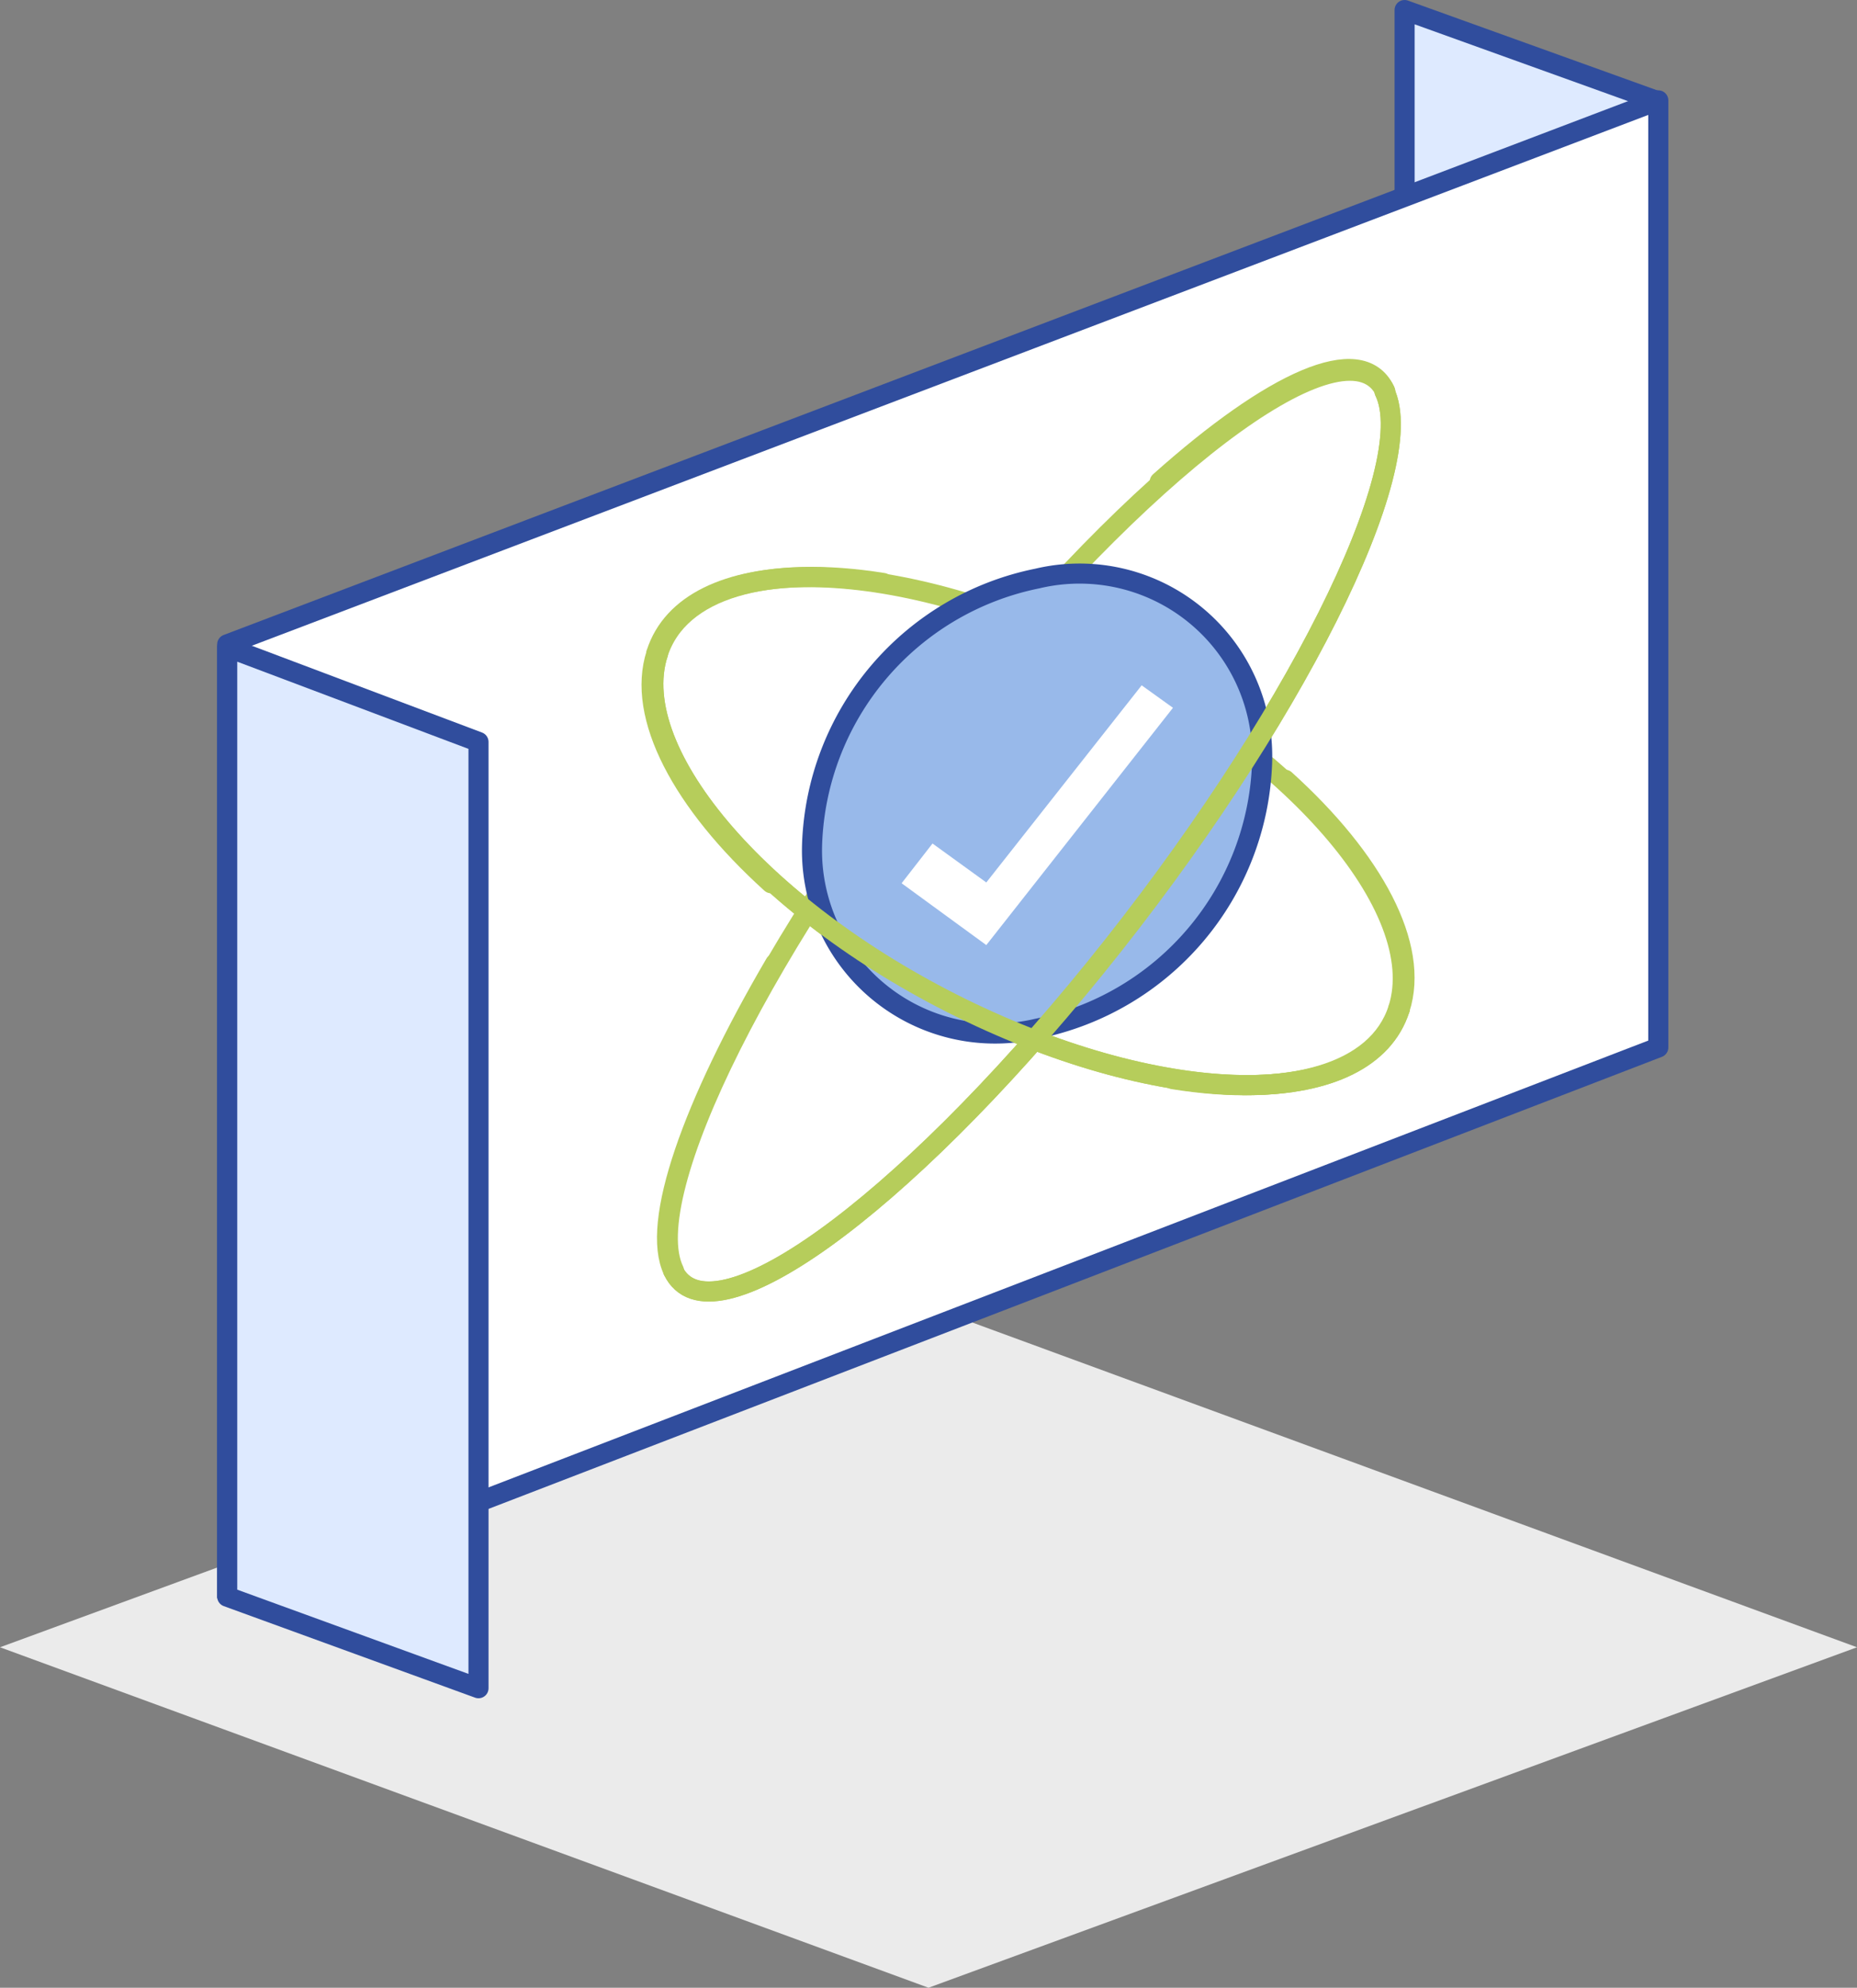 <svg xmlns="http://www.w3.org/2000/svg" viewBox="0 0 46.26 49.51"><rect x="0" y="0" width="46.26" height="49.51" fill="#808080" stroke="none"/><defs><style>.cls-1{fill:#ebebeb;}.cls-2{fill:#deeaff;}.cls-3,.cls-5{fill:none;stroke-linejoin:round;stroke-width:0.5px;}.cls-3{stroke:#304d9d;}.cls-4{fill:#fff;}.cls-5{stroke:#b6cd5b;stroke-linecap:round;}.cls-6{fill:#98b9ea;}</style></defs><title>calm</title><g id="Layer_2" data-name="Layer 2"><g id="Layer_1-2" data-name="Layer 1"><polygon class="cls-1" points="23.13 49.51 0 41.03 23.13 32.54 46.26 41.03 23.13 49.51"/><polygon class="cls-2" points="34.99 0.25 41.24 2.5 41.24 26.08 34.99 23.9 34.99 0.25"/><polygon class="cls-3" points="34.99 0.25 41.24 2.5 41.24 26.08 34.99 23.9 34.99 0.25"/><polyline class="cls-4" points="9.51 38.34 41.31 26.09 41.31 2.5 5.66 16.05 5.66 39.81"/><polyline class="cls-3" points="9.51 38.34 41.31 26.09 41.31 2.5 5.66 16.05 5.66 39.81"/><polygon class="cls-2" points="5.66 16.12 11.92 18.48 11.92 42.05 5.66 39.77 5.66 16.12"/><polygon class="cls-3" points="5.66 16.12 11.92 18.48 11.92 42.05 5.66 39.77 5.66 16.12"/><path class="cls-5" d="M16.77,31.65c-.57-1.18.48-4.13,2.54-7.65"/><path class="cls-5" d="M28.89,12c2.81-2.51,5-3.51,5.6-2.29"/><path class="cls-5" d="M34.87,25.13c.51-1.57-.66-3.72-2.86-5.71"/><path class="cls-5" d="M22,14.52c-2.88-.46-5.09.13-5.61,1.76"/><path class="cls-5" d="M34.49,9.75c.92,1.88-2.31,8.31-7.2,14.35s-9.61,9.43-10.52,7.55"/><path class="cls-5" d="M16.39,16.28c-.8,2.49,2.68,6.5,7.79,8.94s9.89,2.41,10.69-.09"/><path class="cls-5" d="M16.79,31.65C15.88,29.77,19.1,23.34,24,17.3s9.6-9.42,10.51-7.55"/><path class="cls-5" d="M16.35,16.28C15.84,17.84,17,20,19.21,22"/><path class="cls-5" d="M29.22,26.88c2.88.46,5.09-.13,5.61-1.75"/><path class="cls-5" d="M34.83,25.13c.8-2.5-2.68-6.51-7.79-8.95s-9.89-2.4-10.69.09"/><path class="cls-6" d="M31.44,19a7,7,0,0,1-5.6,6.62,4.56,4.56,0,0,1-5.61-4.59,7,7,0,0,1,5.61-6.62A4.55,4.55,0,0,1,31.44,19"/><path class="cls-3" d="M31.44,19a7,7,0,0,1-5.6,6.62,4.56,4.56,0,0,1-5.61-4.59,7,7,0,0,1,5.61-6.62A4.55,4.55,0,0,1,31.44,19Z"/><polygon class="cls-4" points="24.57 23.54 22.46 22 23.23 21.01 24.57 21.98 28.44 17.07 29.22 17.63 24.57 23.54"/><path class="cls-5" d="M34.49,9.75c.92,1.88-2.31,8.31-7.2,14.35s-9.61,9.43-10.52,7.55"/><path class="cls-5" d="M16.39,16.28c-.8,2.49,2.68,6.5,7.79,8.94s9.89,2.41,10.69-.09"/></g></g></svg>